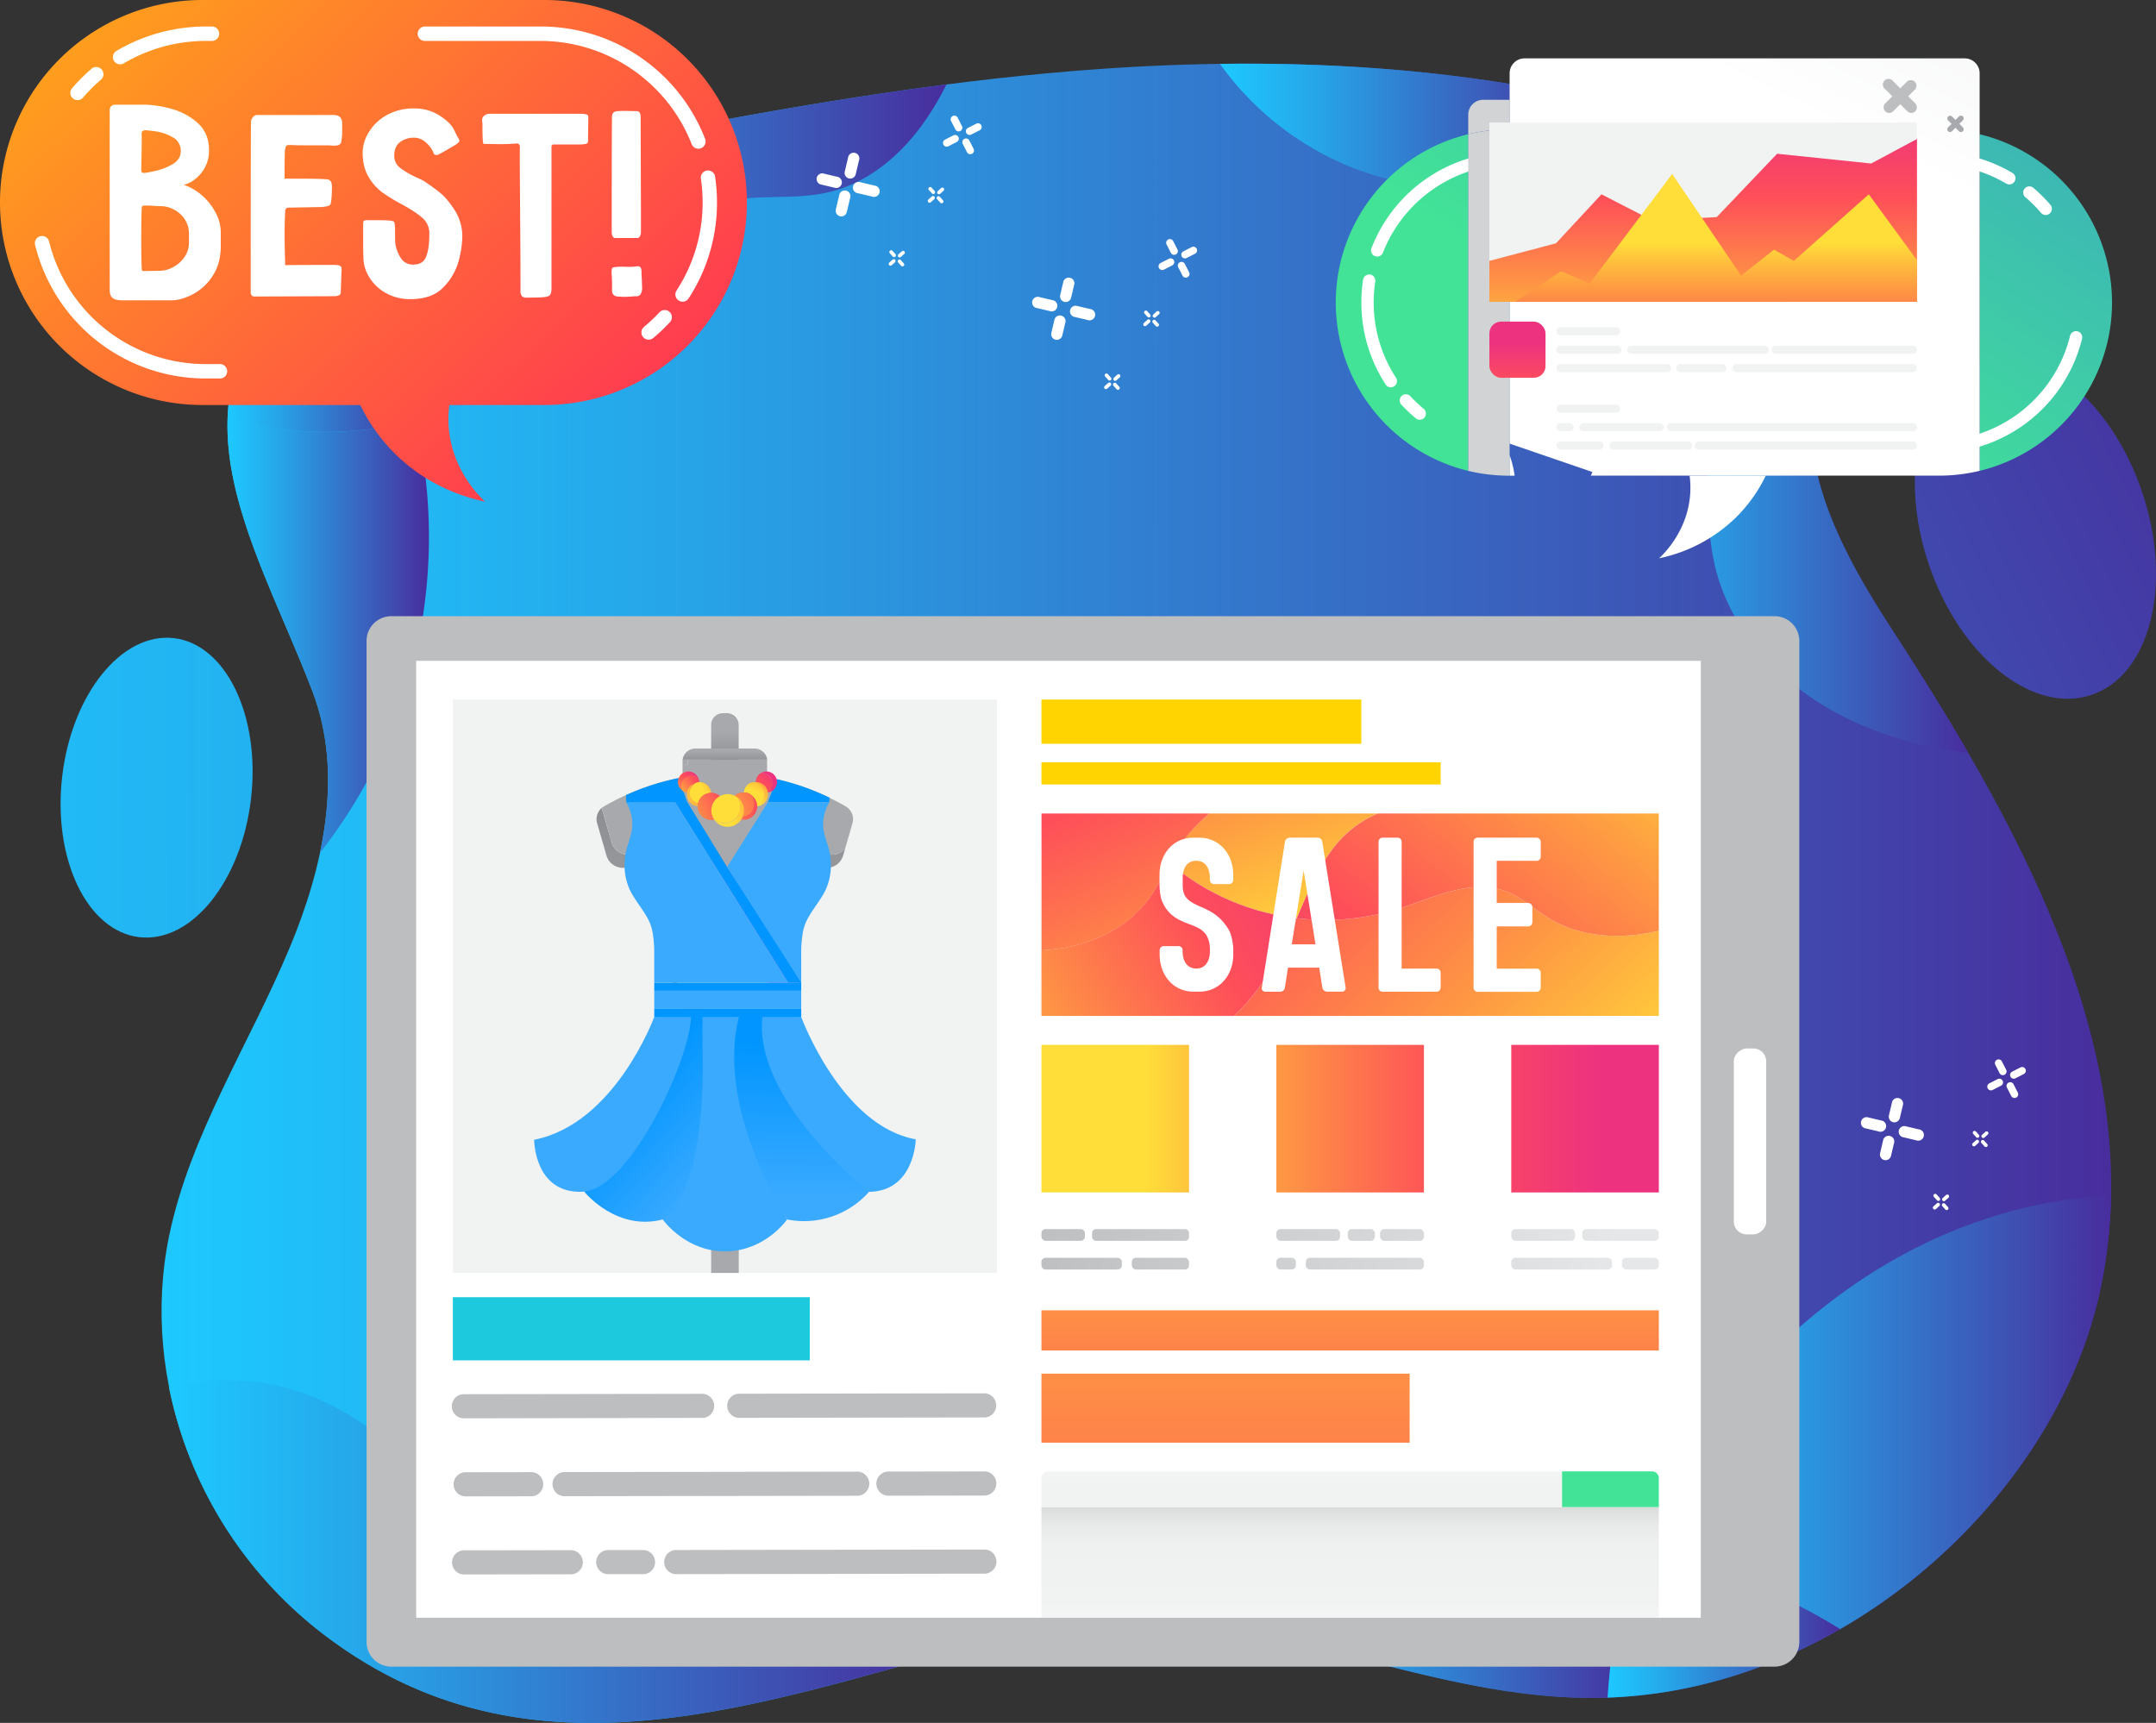 <svg xmlns="http://www.w3.org/2000/svg" xmlns:xlink="http://www.w3.org/1999/xlink" viewBox="0 0 1518.52 1213.52"><rect x="0" y="0" width="1518.52" height="1213.52" fill="#333333" stroke="none"/><defs><style>.cls-1{fill:url(#linear-gradient);}.cls-2{fill:url(#linear-gradient-2);}.cls-3{fill:url(#linear-gradient-3);}.cls-4{fill:url(#linear-gradient-4);}.cls-5{fill:url(#linear-gradient-5);}.cls-6{fill:url(#linear-gradient-6);}.cls-7{fill:url(#linear-gradient-7);}.cls-8{fill:url(#linear-gradient-8);}.cls-9{fill:url(#linear-gradient-9);}.cls-10{fill:url(#linear-gradient-10);}.cls-11{fill:url(#linear-gradient-11);}.cls-12{fill:url(#linear-gradient-12);}.cls-13{fill:url(#linear-gradient-13);}.cls-14{fill:#fff;}.cls-15{fill:#bcbec0;}.cls-16{fill:#f1f2f2;}.cls-17{fill:url(#linear-gradient-14);}.cls-18{fill:url(#linear-gradient-15);}.cls-19{fill:url(#linear-gradient-16);}.cls-20{fill:url(#linear-gradient-17);}.cls-21{fill:#a7a9ac;}.cls-22{fill:url(#linear-gradient-18);}.cls-23{fill:url(#linear-gradient-19);}.cls-24{fill:#3aaaff;}.cls-25{fill:url(#linear-gradient-20);}.cls-26{fill:#0095ff;}.cls-27{fill:url(#linear-gradient-21);}.cls-28{fill:url(#linear-gradient-22);}.cls-29{fill:url(#linear-gradient-23);}.cls-30{fill:url(#linear-gradient-24);}.cls-31{fill:url(#linear-gradient-25);}.cls-32{fill:url(#linear-gradient-26);}.cls-33{fill:url(#linear-gradient-27);}.cls-34{fill:url(#linear-gradient-28);}.cls-35{fill:url(#linear-gradient-29);}.cls-36{fill:url(#linear-gradient-30);}.cls-37{fill:url(#linear-gradient-31);}.cls-38{fill:url(#linear-gradient-32);}.cls-39{fill:url(#linear-gradient-33);}.cls-40{fill:url(#linear-gradient-34);}.cls-41{fill:url(#linear-gradient-35);}.cls-42{fill:url(#linear-gradient-36);}.cls-43{fill:url(#linear-gradient-37);}.cls-44{fill:url(#linear-gradient-38);}.cls-45{fill:url(#linear-gradient-39);}.cls-46{fill:url(#linear-gradient-40);}.cls-47{fill:url(#linear-gradient-41);}.cls-48{fill:url(#linear-gradient-42);}.cls-49{fill:#ffd400;}.cls-50{fill:url(#linear-gradient-43);}.cls-51{fill:url(#linear-gradient-44);}.cls-52{fill:url(#linear-gradient-45);}.cls-53{fill:url(#linear-gradient-46);}.cls-54{fill:url(#linear-gradient-47);}.cls-55{fill:url(#linear-gradient-48);}.cls-56{fill:url(#linear-gradient-49);}.cls-57{fill:url(#linear-gradient-50);}.cls-58{fill:url(#linear-gradient-51);}.cls-59{fill:url(#linear-gradient-52);}.cls-60{fill:url(#linear-gradient-53);}.cls-61{fill:url(#linear-gradient-54);}.cls-62{fill:url(#linear-gradient-55);}.cls-63{fill:url(#linear-gradient-56);}.cls-64{fill:url(#linear-gradient-57);}.cls-65{fill:url(#linear-gradient-58);}.cls-66{fill:url(#linear-gradient-59);}.cls-67{fill:url(#linear-gradient-60);}.cls-68{fill:url(#linear-gradient-61);}.cls-69{fill:url(#linear-gradient-62);}.cls-70{fill:url(#linear-gradient-63);}.cls-71{fill:url(#linear-gradient-64);}.cls-72{fill:url(#linear-gradient-65);}.cls-73{fill:url(#linear-gradient-66);}.cls-74{fill:url(#linear-gradient-67);}.cls-75{fill:url(#linear-gradient-68);}.cls-76{fill:url(#linear-gradient-69);}.cls-77{fill:url(#linear-gradient-70);}.cls-78{fill:url(#linear-gradient-71);}.cls-79{fill:#d1d3d4;}.cls-80{fill:url(#linear-gradient-72);}.cls-81{fill:url(#linear-gradient-73);}.cls-82{fill:url(#linear-gradient-74);}.cls-83{fill:url(#linear-gradient-75);}</style><linearGradient id="linear-gradient" x1="722.27" y1="629.18" x2="2095.49" y2="629.18" gradientTransform="matrix(-1, 0, 0, 1, 2209.19, 0)" gradientUnits="userSpaceOnUse"><stop offset="0" stop-color="#482d9d"/><stop offset="0.21" stop-color="#3e51b3"/><stop offset="0.75" stop-color="#26a7ea"/><stop offset="1" stop-color="#1dc9ff"/></linearGradient><linearGradient id="linear-gradient-2" x1="614.25" y1="257.12" x2="2214.24" y2="453.12" gradientTransform="matrix(-1, 0, 0, 1, 2223.74, 93.2)" xlink:href="#linear-gradient"/><linearGradient id="linear-gradient-3" x1="655.96" y1="-61.62" x2="2256.02" y2="134.39" gradientTransform="matrix(0, -1.35, -1.37, 0, 256.03, 3297.75)" xlink:href="#linear-gradient"/><linearGradient id="linear-gradient-4" x1="1031.79" y1="90.26" x2="1101.33" y2="90.26" gradientTransform="matrix(-1, 0, 0, 1, 2209.19, 0)" gradientUnits="userSpaceOnUse"><stop offset="0" stop-color="#582d7f"/><stop offset="0.21" stop-color="#4b5194"/><stop offset="0.75" stop-color="#2aa7c8"/><stop offset="1" stop-color="#1dc9dc"/></linearGradient><linearGradient id="linear-gradient-5" x1="1089.75" y1="88.41" x2="1349.92" y2="88.41" xlink:href="#linear-gradient"/><linearGradient id="linear-gradient-6" x1="1916.33" y1="236.36" x2="2048.91" y2="236.36" xlink:href="#linear-gradient"/><linearGradient id="linear-gradient-7" x1="1542.57" y1="177.87" x2="1971.01" y2="177.87" xlink:href="#linear-gradient"/><linearGradient id="linear-gradient-8" x1="1907.09" y1="447.3" x2="2049.02" y2="447.3" xlink:href="#linear-gradient"/><linearGradient id="linear-gradient-9" x1="822.75" y1="307.85" x2="1093.49" y2="307.85" xlink:href="#linear-gradient"/><linearGradient id="linear-gradient-10" x1="1555.74" y1="1092.85" x2="2090.15" y2="1092.85" xlink:href="#linear-gradient"/><linearGradient id="linear-gradient-11" x1="1056.64" y1="1141.62" x2="1322.26" y2="1141.62" xlink:href="#linear-gradient"/><linearGradient id="linear-gradient-12" x1="913.12" y1="1144.4" x2="1076.92" y2="1144.4" xlink:href="#linear-gradient"/><linearGradient id="linear-gradient-13" x1="722.35" y1="994.79" x2="1056.64" y2="994.79" xlink:href="#linear-gradient"/><linearGradient id="linear-gradient-14" x1="444.65" y1="1265.67" x2="444.65" y2="1005.46" gradientTransform="matrix(1, 0, 0, 1, 0, 0)" xlink:href="#linear-gradient-4"/><linearGradient id="linear-gradient-15" x1="510.59" y1="865.99" x2="510.59" y2="810.43" gradientUnits="userSpaceOnUse"><stop offset="0" stop-color="#a7a9ac"/><stop offset="1" stop-color="#808285"/></linearGradient><linearGradient id="linear-gradient-16" x1="510.59" y1="515.45" x2="510.59" y2="546.22" xlink:href="#linear-gradient-15"/><linearGradient id="linear-gradient-17" x1="584.51" y1="693.21" x2="584.51" y2="515.26" xlink:href="#linear-gradient-15"/><linearGradient id="linear-gradient-18" x1="448.92" y1="693.2" x2="448.92" y2="515.26" xlink:href="#linear-gradient-15"/><linearGradient id="linear-gradient-19" x1="510.59" y1="528.56" x2="510.59" y2="541.07" xlink:href="#linear-gradient-15"/><linearGradient id="linear-gradient-20" x1="581.15" y1="601.58" x2="519.98" y2="670.89" gradientUnits="userSpaceOnUse"><stop offset="0" stop-color="#ceecfa"/><stop offset="1" stop-color="#ee6ee4"/></linearGradient><linearGradient id="linear-gradient-21" x1="565.82" y1="733.83" x2="563.51" y2="843.22" gradientUnits="userSpaceOnUse"><stop offset="0" stop-color="#0095ff"/><stop offset="1" stop-color="#3aaaff"/></linearGradient><linearGradient id="linear-gradient-22" x1="443.39" y1="766.52" x2="506.17" y2="823.14" xlink:href="#linear-gradient-21"/><linearGradient id="linear-gradient-23" x1="515.33" y1="579.31" x2="539.03" y2="552" gradientUnits="userSpaceOnUse"><stop offset="0" stop-color="#ffde39"/><stop offset="0.09" stop-color="#ffc63c"/><stop offset="0.29" stop-color="#fe9843"/><stop offset="0.42" stop-color="#fe7d4b"/><stop offset="0.65" stop-color="#fe4f59"/><stop offset="1" stop-color="#ed327f"/></linearGradient><linearGradient id="linear-gradient-24" x1="514.6" y1="578.67" x2="538.3" y2="551.36" xlink:href="#linear-gradient-23"/><linearGradient id="linear-gradient-25" x1="521.42" y1="570.81" x2="545.12" y2="543.5" xlink:href="#linear-gradient-23"/><linearGradient id="linear-gradient-26" x1="532.24" y1="564.62" x2="555.54" y2="511.86" xlink:href="#linear-gradient-23"/><linearGradient id="linear-gradient-27" x1="529.32" y1="563.33" x2="552.62" y2="510.57" xlink:href="#linear-gradient-23"/><linearGradient id="linear-gradient-28" x1="531.9" y1="557.49" x2="555.2" y2="504.73" xlink:href="#linear-gradient-23"/><linearGradient id="linear-gradient-29" x1="481.64" y1="590.12" x2="557.7" y2="554.95" xlink:href="#linear-gradient-23"/><linearGradient id="linear-gradient-30" x1="479.96" y1="586.48" x2="556.01" y2="551.3" xlink:href="#linear-gradient-23"/><linearGradient id="linear-gradient-31" x1="494.45" y1="579.77" x2="570.51" y2="544.6" xlink:href="#linear-gradient-23"/><linearGradient id="linear-gradient-32" x1="468.63" y1="559.18" x2="490.52" y2="543.98" xlink:href="#linear-gradient-23"/><linearGradient id="linear-gradient-33" x1="471.06" y1="562.69" x2="492.96" y2="547.49" xlink:href="#linear-gradient-23"/><linearGradient id="linear-gradient-34" x1="474.99" y1="559.96" x2="496.88" y2="544.76" xlink:href="#linear-gradient-23"/><linearGradient id="linear-gradient-35" x1="479.93" y1="565.86" x2="528.58" y2="540.51" xlink:href="#linear-gradient-23"/><linearGradient id="linear-gradient-36" x1="486.86" y1="561.8" x2="535.51" y2="536.45" xlink:href="#linear-gradient-23"/><linearGradient id="linear-gradient-37" x1="495.63" y1="557.23" x2="544.28" y2="531.88" xlink:href="#linear-gradient-23"/><linearGradient id="linear-gradient-38" x1="468.22" y1="583.15" x2="525.09" y2="556.66" xlink:href="#linear-gradient-23"/><linearGradient id="linear-gradient-39" x1="468.12" y1="582.95" x2="524.99" y2="556.46" xlink:href="#linear-gradient-23"/><linearGradient id="linear-gradient-40" x1="471.6" y1="581.33" x2="528.47" y2="554.84" xlink:href="#linear-gradient-23"/><linearGradient id="linear-gradient-41" x1="-3686.26" y1="-6051.69" x2="-3654.83" y2="-6113.52" gradientTransform="matrix(0.5, 0.87, -0.87, 0.5, -2900.31, 6789.1)" xlink:href="#linear-gradient-23"/><linearGradient id="linear-gradient-42" x1="-3686.55" y1="-6045.3" x2="-3655.12" y2="-6107.13" gradientTransform="matrix(0.5, 0.87, -0.87, 0.5, -2900.31, 6789.1)" xlink:href="#linear-gradient-23"/><linearGradient id="linear-gradient-43" x1="924.72" y1="664.36" x2="795.3" y2="317.71" xlink:href="#linear-gradient-23"/><linearGradient id="linear-gradient-44" x1="1131.09" y1="805.47" x2="804.08" y2="456.51" xlink:href="#linear-gradient-23"/><linearGradient id="linear-gradient-45" x1="1173.62" y1="478.02" x2="915.94" y2="796.94" xlink:href="#linear-gradient-23"/><linearGradient id="linear-gradient-46" x1="859.29" y1="786.35" x2="722.94" y2="447.79" xlink:href="#linear-gradient-23"/><linearGradient id="linear-gradient-47" x1="650.28" y1="779.11" x2="955.34" y2="596.54" xlink:href="#linear-gradient-23"/><linearGradient id="linear-gradient-48" x1="806.69" y1="787.93" x2="1128.05" y2="787.93" xlink:href="#linear-gradient-23"/><linearGradient id="linear-gradient-49" x1="806.69" y1="787.93" x2="1128.05" y2="787.93" xlink:href="#linear-gradient-23"/><linearGradient id="linear-gradient-50" x1="806.69" y1="787.93" x2="1128.05" y2="787.93" xlink:href="#linear-gradient-23"/><linearGradient id="linear-gradient-51" x1="1140.25" y1="869.83" x2="718.85" y2="869.83" gradientUnits="userSpaceOnUse"><stop offset="0" stop-color="#e6e7e8"/><stop offset="1" stop-color="#bcbec0"/></linearGradient><linearGradient id="linear-gradient-52" x1="1140.25" y1="869.83" x2="718.85" y2="869.83" xlink:href="#linear-gradient-51"/><linearGradient id="linear-gradient-53" x1="1140.25" y1="890.05" x2="718.85" y2="890.05" xlink:href="#linear-gradient-51"/><linearGradient id="linear-gradient-54" x1="1140.25" y1="890.05" x2="718.85" y2="890.05" xlink:href="#linear-gradient-51"/><linearGradient id="linear-gradient-55" x1="1140.25" y1="869.83" x2="718.85" y2="869.83" xlink:href="#linear-gradient-51"/><linearGradient id="linear-gradient-56" x1="1140.25" y1="869.83" x2="718.85" y2="869.83" xlink:href="#linear-gradient-51"/><linearGradient id="linear-gradient-57" x1="1140.25" y1="869.83" x2="718.86" y2="869.83" xlink:href="#linear-gradient-51"/><linearGradient id="linear-gradient-58" x1="1140.25" y1="890.05" x2="718.85" y2="890.05" xlink:href="#linear-gradient-51"/><linearGradient id="linear-gradient-59" x1="1140.25" y1="890.05" x2="718.85" y2="890.05" xlink:href="#linear-gradient-51"/><linearGradient id="linear-gradient-60" x1="1140.25" y1="869.83" x2="718.85" y2="869.83" xlink:href="#linear-gradient-51"/><linearGradient id="linear-gradient-61" x1="1140.25" y1="869.83" x2="718.85" y2="869.83" xlink:href="#linear-gradient-51"/><linearGradient id="linear-gradient-62" x1="1140.25" y1="890.05" x2="718.85" y2="890.05" xlink:href="#linear-gradient-51"/><linearGradient id="linear-gradient-63" x1="1140.25" y1="890.05" x2="718.85" y2="890.05" xlink:href="#linear-gradient-51"/><linearGradient id="linear-gradient-64" x1="950.94" y1="765.79" x2="950.94" y2="1239.27" xlink:href="#linear-gradient-23"/><linearGradient id="linear-gradient-65" x1="863.17" y1="697.45" x2="863.17" y2="1511.19" xlink:href="#linear-gradient-23"/><linearGradient id="linear-gradient-66" x1="950.94" y1="1049.26" x2="950.94" y2="1180.94" gradientUnits="userSpaceOnUse"><stop offset="0" stop-color="#bbb"/><stop offset="0.05" stop-color="#cccdcd"/><stop offset="0.11" stop-color="#dddede"/><stop offset="0.19" stop-color="#e8e9e9"/><stop offset="0.3" stop-color="#eff0f0"/><stop offset="0.6" stop-color="#f1f2f2"/><stop offset="1" stop-color="#fff"/></linearGradient><linearGradient id="linear-gradient-67" x1="916.85" y1="1168.03" x2="916.85" y2="968.94" xlink:href="#linear-gradient-66"/><linearGradient id="linear-gradient-68" x1="1184.07" y1="999.14" x2="1296" y2="887.21" gradientUnits="userSpaceOnUse"><stop offset="0" stop-color="#42e397"/><stop offset="1" stop-color="#3cb6b5"/></linearGradient><linearGradient id="linear-gradient-69" x1="-87.45" y1="-228.87" x2="714.26" y2="620.94" gradientUnits="userSpaceOnUse"><stop offset="0" stop-color="#ffde00"/><stop offset="0.11" stop-color="#ffc00e"/><stop offset="0.29" stop-color="#ff9223"/><stop offset="0.46" stop-color="#ff663a"/><stop offset="0.65" stop-color="#ff3852"/><stop offset="1" stop-color="#ff0080"/></linearGradient><linearGradient id="linear-gradient-70" x1="-13396" y1="176.25" x2="-13242.34" y2="-62.06" gradientTransform="translate(14433.86)" xlink:href="#linear-gradient-68"/><linearGradient id="linear-gradient-71" x1="-13113.36" y1="358.49" x2="-12959.7" y2="120.19" gradientTransform="translate(14433.86)" xlink:href="#linear-gradient-68"/><linearGradient id="linear-gradient-72" x1="1873.46" y1="86.39" x2="1780.34" y2="-104.13" gradientTransform="matrix(-1, 0, 0, 1, 3153.06, 0)" gradientUnits="userSpaceOnUse"><stop offset="0" stop-color="#fff"/><stop offset="1" stop-color="#f1f2f2"/></linearGradient><linearGradient id="linear-gradient-73" x1="1199.6" y1="253.95" x2="1199.6" y2="77.37" xlink:href="#linear-gradient-23"/><linearGradient id="linear-gradient-74" x1="1208.53" y1="171.03" x2="1208.53" y2="284.9" xlink:href="#linear-gradient-23"/><linearGradient id="linear-gradient-75" x1="1068.78" y1="327.55" x2="1068.78" y2="241.86" xlink:href="#linear-gradient-23"/></defs><title>Fichier 4</title><g id="Calque_2" data-name="Calque 2"><g id="Layer_11" data-name="Layer 11"><path class="cls-1" d="M1338.45,452.47c87.72,136.26,176.75,297.82,140,459.87-33,145.54-184.65,282.51-355.15,283.58-135.47.85-261-80.68-398-47-168.56,41.41-342.42,121-497.79,1.9-87.62-67.14-129.37-178.4-108.39-280.3,14.65-71.15,56.49-135,84.79-202.73,23.56-56.36,38.59-122.4,16.12-181-41.52-108.35-112.3-210.7,3.19-306.61C292,123,380.69,109,469,92.07c102.14-19.6,205.14-36.62,309.39-43.74,144.37-9.85,292.44-.17,427.82,46.08,26.61,9.09,53.17,19.86,74.06,37.27,48,40,29.49,74,7,119.12-31.86,63.76,9.65,137.5,45,192.1Q1335.38,447.68,1338.45,452.47Z"/><ellipse class="cls-2" cx="1433.58" cy="371.88" rx="79.33" ry="124" transform="translate(-43.84 475.16) rotate(-18.54)"/><ellipse class="cls-3" cx="110.3" cy="554.81" rx="106.01" ry="66.95" transform="translate(-453.49 600.88) rotate(-83.43)"/><path class="cls-4" d="M1118.47,94.43a64.09,64.09,0,0,0-10.6-27q35.18,7.49,69.54,17.75a432.41,432.41,0,0,1-58,27.87A109.71,109.71,0,0,0,1118.47,94.43Z"/><path class="cls-5" d="M1119.39,113.07c-54,20.82-111.54,27.58-169,4.14A210.24,210.24,0,0,1,859.27,45c83.7-1.15,167.61,5.27,248.6,22.48a64.09,64.09,0,0,1,10.6,27A109.71,109.71,0,0,1,1119.39,113.07Z"/><path class="cls-6" d="M292.86,296.26c-37.22,9.39-76.45,10.68-114,2.63a159.74,159.74,0,0,1-18.55-5.11c1.53-38.83,18.37-76.72,62.86-113.67q7.36-6.12,15-11.58c14.38,24.14,27.78,48.84,38.21,74.9A356.35,356.35,0,0,1,292.86,296.26Z"/><path class="cls-7" d="M584,135.31c-26.94,6.42-56.09.11-82.3,9-34.46,11.75-54.82,46-78.78,73.46-33.87,38.75-80.14,65.87-130,78.45a356.35,356.35,0,0,0-16.47-52.83c-10.43-26.06-23.83-50.76-38.21-74.9C304.62,121,387,107.81,469,92.07,534.48,79.51,600.32,68,666.62,59.49a203.6,203.6,0,0,1-18.44,30.26C632.16,111.22,610,129.1,584,135.31Z"/><path class="cls-8" d="M292.86,296.26c14.33,62.56,12.05,129-7.19,190.2a363.14,363.14,0,0,1-60.38,114.35c8.11-38.15,8.67-77.55-5.33-114.09-25.53-66.61-62.11-131-59.67-192.94a159.74,159.74,0,0,0,18.55,5.11C216.41,306.94,255.64,305.65,292.86,296.26Z"/><path class="cls-9" d="M1208.75,402.07c-11.74-44.79.44-93.06-10.18-138.12-2.46-10.46-6.5-21.16-14.81-28-11.79-9.68-29-9.19-42.33-16.63-19.47-10.87-26.12-35.91-25.71-58.2.3-16,3.23-32.09,3.67-48.06a432.41,432.41,0,0,0,58-27.87q14.47,4.35,28.79,9.21c26.61,9.09,53.17,19.86,74.06,37.27,48,40,29.49,74,7,119.12-31.86,63.76,9.65,137.5,45,192.1q3.11,4.78,6.18,9.57c16.22,25.2,32.49,51.27,48,78-23.83-3.17-47.21-8.55-69.59-17.38C1267,493.45,1222.35,453.94,1208.75,402.07Z"/><path class="cls-10" d="M213.83,981.41c82.93,30,129.11,118.83,203.77,165.77,7.42,4.66,15.17,8.93,23.5,11.68,48,15.87,98.1-21.42,148.64-19.15,23.78,1.07,46.85,11.64,63.71,28.38-145.59,40.75-292.61,84.93-426-17.29A291.53,291.53,0,0,1,119,977.1C150.3,969.54,183.54,970.45,213.83,981.41Z"/><path class="cls-11" d="M1152.55,1093.07c-.42,1.11-.85,2.22-1.25,3.35-11.51,31.88-16.78,65.39-19,99.31-3,.1-6,.17-9,.19-80.79.51-158-28.28-236.32-44.47,49.52-39,114.1-60.06,177.74-63.56A392,392,0,0,1,1152.55,1093.07Z"/><path class="cls-12" d="M1152.55,1093.07a401.28,401.28,0,0,1,143.53,54.4c-49.46,28.44-105.41,46.25-163.8,48.26,2.24-33.92,7.51-67.43,19-99.31C1151.7,1095.29,1152.13,1094.18,1152.55,1093.07Z"/><path class="cls-13" d="M1201.87,1006c38.77-51.75,87.91-96.3,145.38-125.93,43.18-22.26,91.17-35.83,139.59-38a345.18,345.18,0,0,1-8.44,70.23c-21.09,92.92-90.51,182.33-182.32,235.13a401.28,401.28,0,0,0-143.53-54.4C1164.32,1061.76,1181.81,1032.8,1201.87,1006Z"/></g><g id="DIGITAL"><path class="cls-14" d="M597.93,125.69a4,4,0,0,1-2.95-4.77l2.3-9.74A4,4,0,1,1,605,113l-2.3,9.75A4,4,0,0,1,597.93,125.69Z"/><path class="cls-14" d="M591.65,152.33a4,4,0,0,1-2.95-4.77l2.3-9.74a4,4,0,1,1,7.71,1.81l-2.29,9.75A4,4,0,0,1,591.65,152.33Z"/><path class="cls-14" d="M614.13,138.42l-9.74-2.3a4,4,0,1,1,1.81-7.71l9.75,2.3a4,4,0,1,1-1.82,7.71Z"/><path class="cls-14" d="M587.49,132.14l-9.74-2.29a4,4,0,0,1,1.81-7.72l9.75,2.3a4,4,0,1,1-1.82,7.71Z"/><path class="cls-14" d="M676.38,92.27a2.6,2.6,0,0,1-3.51-1.13l-3-5.88a2.61,2.61,0,0,1,4.65-2.38l3,5.88A2.61,2.61,0,0,1,676.38,92.27Z"/><path class="cls-14" d="M684.59,108.33a2.6,2.6,0,0,1-3.51-1.14l-3-5.87a2.61,2.61,0,0,1,4.65-2.38l3,5.88A2.61,2.61,0,0,1,684.59,108.33Z"/><path class="cls-14" d="M690,91.75l-5.88,3a2.61,2.61,0,1,1-2.37-4.65l5.87-3A2.61,2.61,0,1,1,690,91.75Z"/><path class="cls-14" d="M673.89,100,668,103a2.61,2.61,0,1,1-2.38-4.65l5.87-3a2.61,2.61,0,1,1,2.38,4.65Z"/><path class="cls-14" d="M658.21,136.34a1.27,1.27,0,0,1-1.79-.09l-2.15-2.38a1.27,1.27,0,1,1,1.88-1.7l2.15,2.38A1.27,1.27,0,0,1,658.21,136.34Z"/><path class="cls-14" d="M664.08,142.85a1.27,1.27,0,0,1-1.79-.09l-2.15-2.38a1.27,1.27,0,1,1,1.88-1.7l2.15,2.38A1.27,1.27,0,0,1,664.08,142.85Z"/><path class="cls-14" d="M664.51,134.39l-2.38,2.15a1.27,1.27,0,0,1-1.7-1.88l2.38-2.15a1.27,1.27,0,1,1,1.7,1.88Z"/><path class="cls-14" d="M658,140.27l-2.38,2.14a1.27,1.27,0,1,1-1.7-1.88l2.38-2.15a1.27,1.27,0,0,1,1.7,1.89Z"/><path class="cls-14" d="M630.6,180.79a1.29,1.29,0,0,1-1.8-.1l-2.14-2.38a1.27,1.27,0,0,1,1.88-1.7l2.15,2.38A1.28,1.28,0,0,1,630.6,180.79Z"/><path class="cls-14" d="M636.47,187.29a1.27,1.27,0,0,1-1.79-.09l-2.15-2.38a1.27,1.27,0,0,1,1.88-1.7l2.15,2.38A1.27,1.27,0,0,1,636.47,187.29Z"/><path class="cls-14" d="M636.9,178.84,634.52,181a1.27,1.27,0,0,1-1.7-1.89L635.2,177a1.27,1.27,0,0,1,1.7,1.89Z"/><path class="cls-14" d="M630.4,184.71,628,186.86a1.27,1.27,0,0,1-1.7-1.88l2.39-2.15a1.27,1.27,0,0,1,1.7,1.88Z"/><path class="cls-14" d="M1333.4,790.44a4,4,0,0,1-3-4.77l2.3-9.74a4,4,0,0,1,7.71,1.81l-2.3,9.75A4,4,0,0,1,1333.4,790.44Z"/><path class="cls-14" d="M1327.12,817.08a4,4,0,0,1-2.94-4.77l2.29-9.75a4,4,0,0,1,7.71,1.82l-2.29,9.75A4,4,0,0,1,1327.12,817.08Z"/><path class="cls-14" d="M1349.6,803.17l-9.74-2.3a4,4,0,0,1,1.81-7.71l9.75,2.3a4,4,0,1,1-1.82,7.71Z"/><path class="cls-14" d="M1323,796.89l-9.74-2.29a4,4,0,0,1,1.81-7.72l9.75,2.3a4,4,0,1,1-1.82,7.71Z"/><path class="cls-14" d="M1411.85,757a2.6,2.6,0,0,1-3.51-1.14l-3-5.87a2.61,2.61,0,0,1,4.65-2.38l3,5.88A2.62,2.62,0,0,1,1411.85,757Z"/><path class="cls-14" d="M1420.06,773.08a2.6,2.6,0,0,1-3.51-1.14l-3-5.87a2.61,2.61,0,0,1,4.65-2.38l3,5.88A2.61,2.61,0,0,1,1420.06,773.08Z"/><path class="cls-14" d="M1425.42,756.5l-5.87,3a2.61,2.61,0,1,1-2.38-4.65l5.87-3a2.61,2.61,0,1,1,2.38,4.65Z"/><path class="cls-14" d="M1409.36,764.72l-5.87,3a2.61,2.61,0,1,1-2.38-4.65l5.87-3a2.61,2.61,0,1,1,2.38,4.65Z"/><path class="cls-14" d="M1393.68,801.09a1.27,1.27,0,0,1-1.79-.09l-2.15-2.38a1.27,1.27,0,0,1,1.88-1.7l2.15,2.38A1.27,1.27,0,0,1,1393.68,801.09Z"/><path class="cls-14" d="M1399.55,807.6a1.27,1.27,0,0,1-1.79-.09l-2.15-2.38a1.27,1.27,0,1,1,1.88-1.7l2.15,2.38A1.27,1.27,0,0,1,1399.55,807.6Z"/><path class="cls-14" d="M1400,799.14l-2.38,2.15a1.27,1.27,0,0,1-1.7-1.88l2.38-2.15a1.27,1.27,0,1,1,1.7,1.88Z"/><path class="cls-14" d="M1393.48,805l-2.38,2.14a1.27,1.27,0,0,1-1.7-1.88l2.38-2.15a1.27,1.27,0,0,1,1.7,1.89Z"/><path class="cls-14" d="M1366.07,845.54a1.28,1.28,0,0,1-1.79-.1l-2.15-2.38a1.27,1.27,0,1,1,1.88-1.7l2.15,2.38A1.28,1.28,0,0,1,1366.07,845.54Z"/><path class="cls-14" d="M1371.94,852a1.27,1.27,0,0,1-1.79-.09l-2.15-2.38a1.27,1.27,0,0,1,1.88-1.7l2.15,2.38A1.27,1.27,0,0,1,1371.94,852Z"/><path class="cls-14" d="M1372.37,843.59l-2.38,2.15a1.27,1.27,0,0,1-1.7-1.89l2.38-2.15a1.27,1.27,0,0,1,1.7,1.89Z"/><path class="cls-14" d="M1365.87,849.46l-2.38,2.15a1.27,1.27,0,1,1-1.7-1.89l2.38-2.14a1.27,1.27,0,1,1,1.7,1.88Z"/><path class="cls-14" d="M749.71,212.63a4,4,0,0,1-3-4.77l2.3-9.75a4,4,0,0,1,7.71,1.82l-2.3,9.75A4,4,0,0,1,749.71,212.63Z"/><path class="cls-14" d="M743.43,239.26a4,4,0,0,1-2.95-4.76l2.3-9.75a4,4,0,0,1,7.71,1.82l-2.29,9.75A4,4,0,0,1,743.43,239.26Z"/><path class="cls-14" d="M765.91,225.36l-9.74-2.3a4,4,0,0,1,1.81-7.71l9.75,2.3a4,4,0,1,1-1.82,7.71Z"/><path class="cls-14" d="M739.27,219.08l-9.74-2.29a4,4,0,0,1,1.81-7.72l9.75,2.3a4,4,0,1,1-1.82,7.71Z"/><path class="cls-14" d="M828.16,179.21a2.6,2.6,0,0,1-3.51-1.14l-3-5.87a2.61,2.61,0,0,1,4.65-2.38l3,5.88A2.61,2.61,0,0,1,828.16,179.21Z"/><path class="cls-14" d="M836.37,195.27a2.61,2.61,0,0,1-3.51-1.14l-3-5.87a2.61,2.61,0,1,1,4.65-2.38l3,5.87A2.62,2.62,0,0,1,836.37,195.27Z"/><path class="cls-14" d="M841.73,178.69l-5.88,3a2.61,2.61,0,1,1-2.37-4.65l5.87-3a2.61,2.61,0,1,1,2.38,4.65Z"/><path class="cls-14" d="M825.67,186.91l-5.87,3a2.61,2.61,0,1,1-2.38-4.65l5.87-3a2.61,2.61,0,1,1,2.38,4.65Z"/><path class="cls-14" d="M810,223.28a1.27,1.27,0,0,1-1.79-.09l-2.15-2.38a1.27,1.27,0,0,1,1.88-1.7l2.15,2.38A1.27,1.27,0,0,1,810,223.28Z"/><path class="cls-14" d="M815.86,229.79a1.27,1.27,0,0,1-1.79-.1l-2.15-2.38a1.27,1.27,0,0,1,1.88-1.7L816,228A1.28,1.28,0,0,1,815.86,229.79Z"/><path class="cls-14" d="M816.29,221.33l-2.38,2.15a1.27,1.27,0,0,1-1.7-1.88l2.38-2.15a1.27,1.27,0,1,1,1.7,1.88Z"/><path class="cls-14" d="M809.79,227.2l-2.38,2.15a1.27,1.27,0,1,1-1.7-1.88l2.38-2.15a1.27,1.27,0,1,1,1.7,1.88Z"/><path class="cls-14" d="M782.38,267.72a1.28,1.28,0,0,1-1.8-.09l-2.14-2.38a1.27,1.27,0,1,1,1.88-1.7l2.15,2.38A1.27,1.27,0,0,1,782.38,267.72Z"/><path class="cls-14" d="M788.25,274.23a1.27,1.27,0,0,1-1.79-.09l-2.15-2.38a1.27,1.27,0,1,1,1.88-1.7l2.15,2.38A1.27,1.27,0,0,1,788.25,274.23Z"/><path class="cls-14" d="M788.68,265.78l-2.38,2.15a1.27,1.27,0,0,1-1.7-1.89l2.38-2.15a1.27,1.27,0,0,1,1.7,1.89Z"/><path class="cls-14" d="M782.17,271.65l-2.38,2.15a1.27,1.27,0,0,1-1.7-1.89l2.38-2.14a1.27,1.27,0,1,1,1.7,1.88Z"/><path class="cls-15" d="M1267.3,451.52v704.92a17.46,17.46,0,0,1-17.46,17.46H275.62a17.46,17.46,0,0,1-17.46-17.46V451.5A17.46,17.46,0,0,1,275.63,434l974.21,0A17.45,17.45,0,0,1,1267.3,451.52Z"/><rect class="cls-14" x="293.13" y="465.44" width="904.78" height="674.02"/><rect class="cls-14" x="1167.12" y="792.57" width="130.95" height="22.81" rx="9" transform="translate(428.6 2036.57) rotate(-90)"/><path class="cls-15" d="M693.72,998.39l-172.44.27a8.52,8.52,0,1,1,0-17l172.44-.27a8.52,8.52,0,0,1,0,17Z"/><path class="cls-15" d="M495.09,998.7,327.32,999a8.52,8.52,0,1,1,0-17l167.77-.26a8.52,8.52,0,0,1,0,17Z"/><path class="cls-15" d="M693.8,1053.4l-67.65.1a8.51,8.51,0,1,1,0-17l67.66-.11a8.52,8.52,0,0,1,0,17Z"/><path class="cls-15" d="M604.32,1053.54l-206.07.32a8.52,8.52,0,1,1,0-17l206.07-.32a8.52,8.52,0,0,1,0,17Z"/><path class="cls-15" d="M374.68,1053.9l-47.28.07a8.52,8.52,0,0,1,0-17l47.27-.07a8.52,8.52,0,0,1,0,17Z"/><path class="cls-15" d="M693.89,1108.41l-217,.34a8.52,8.52,0,1,1,0-17l217-.34a8.52,8.52,0,0,1,0,17Z"/><path class="cls-15" d="M452.47,1108.78l-24.45,0a8.51,8.51,0,0,1,0-17l24.45,0a8.51,8.51,0,1,1,0,17Z"/><path class="cls-15" d="M401.58,1108.86l-74.09.12a8.52,8.52,0,1,1,0-17l74.1-.11a8.51,8.51,0,1,1,0,17Z"/><rect class="cls-16" x="318.97" y="492.72" width="383.25" height="403.87"/><rect class="cls-17" x="318.97" y="913.69" width="251.37" height="44.49"/><rect class="cls-18" x="500.88" y="815.07" width="19.43" height="81.53"/><path class="cls-19" d="M509.14,502.33H512a8.26,8.26,0,0,1,8.26,8.26v28.76a0,0,0,0,1,0,0H500.88a0,0,0,0,1,0,0V510.59A8.26,8.26,0,0,1,509.14,502.33Z"/><path class="cls-20" d="M582.89,601.59l-6.45-1.69-2.75,9.51,5.56,1.45a12,12,0,0,0,14.6-8.3l1.47-5.09A12,12,0,0,1,582.89,601.59Z"/><path class="cls-21" d="M484.37,535h-3.56c0,.38-.05.77-.08,1.15V539c1.2-.24,2.41-.48,3.64-.7Z"/><path class="cls-22" d="M477.61,686.08c-.43-11.65-12.55-22.16-9.13-28.74l-9-30.93-7.66-26.51-6.45,1.69a12,12,0,0,1-14.59-8.3l-6.57-22.7a10.8,10.8,0,0,1-.32-1.56,10.38,10.38,0,0,0-3.32,10.83l6.57,22.7a12,12,0,0,0,14.59,8.3l6.45-1.68,7.67,26.5,8.94,30.93c-3.41,6.58,8.7,17.09,9.14,28.74a26.4,26.4,0,0,1-.11,3.52A18.93,18.93,0,0,0,477.61,686.08Z"/><path class="cls-21" d="M565.14,635.68l-7.47,25.81h3.15c-.3-1.35-.63-2.73-1-4.15l8.94-30.93,4.92-17-.89-.23Z"/><path class="cls-21" d="M565.14,635.68l7.66-26.5.89.23,2.75-9.51,6.45,1.69a12,12,0,0,0,12.43-4.12l5.09-17.61A10.37,10.37,0,0,0,595.68,568c-3.29-1.92-7.2-4-11.7-6.23a171,171,0,0,0-43.68-14.28V536.19a8.77,8.77,0,0,0-.08-1.15H484.37v3.21c-1.23.22-2.44.46-3.64.7v8.57a170.93,170.93,0,0,0-43.67,14.28c-4.5,2.18-8.42,4.31-11.7,6.23a10.33,10.33,0,0,0-1.42,1,10.8,10.8,0,0,0,.32,1.56l6.57,22.7a12,12,0,0,0,14.59,8.3l6.45-1.69,7.66,26.51,9,30.93a6.21,6.21,0,0,0-.45,4.15h89.64Z"/><path class="cls-23" d="M531.51,527.24H489.68a9,9,0,0,0-8.87,7.8h59.56A8.93,8.93,0,0,0,531.51,527.24Z"/><path class="cls-24" d="M580.12,576a32.58,32.58,0,0,1,4-11H540.87l-28.76,45.71,50.06,81.6h2.14V671.34a86.79,86.79,0,0,1,1-13.76,35.52,35.52,0,0,1,1.57-6.08c2.8-8.08,10.32-16,14.32-24.08a40.9,40.9,0,0,0,4-18.14C585.39,594.7,578,588.76,580.12,576Z"/><polygon class="cls-25" points="471.25 675.58 541.99 692.25 562.17 692.25 512.11 610.65 471.25 675.58"/><polygon class="cls-26" points="564.31 692.25 512.11 610.65 484.07 564.94 475.42 564.94 555.17 692.25 564.31 692.25"/><path class="cls-24" d="M475.42,564.94H441a32.58,32.58,0,0,1,4,11c2.12,12.79-5.27,18.73-5.09,33.31a40.8,40.8,0,0,0,4,18.14c4,8.06,11.51,16,14.32,24.08a35.36,35.36,0,0,1,1.56,6.08,85.63,85.63,0,0,1,1,13.76v20.91h94.36Z"/><path class="cls-24" d="M466.75,858.93c1.33,1.83,17.62,23.4,45.63,22.45,25.79-.87,40.27-20.1,42-22.45,0,0-36.61-64.91-30-114V713.44H494.81Z"/><path class="cls-27" d="M612.11,839.45a61.24,61.24,0,0,1-57.75,19.48S502.78,779.7,521,714.3h21.47Z"/><path class="cls-24" d="M564.31,716.25s28,76.79,80.67,86.23c0,0-.65,36.52-32.87,37,0,0-84-65.69-74.83-126Z"/><path class="cls-28" d="M411.59,839.45s22.46,28,55.16,19.48c0,0,31-12.69,28.06-123.73V710.64h-12Z"/><path class="cls-24" d="M460.81,716.25s-27.5,75.33-84.6,86.55c0,0,0,38.07,34.16,36.61S488,741.82,486.68,714.3Z"/><rect class="cls-26" x="460.81" y="692.25" width="103.5" height="5.61"/><rect class="cls-26" x="460.81" y="710.64" width="103.5" height="5.61"/><rect class="cls-24" x="460.81" y="697.86" width="103.5" height="12.77"/><path class="cls-26" d="M584.15,564.94V561.8a170.87,170.87,0,0,0-37.17-13l-6.11,16.11Z"/><path class="cls-26" d="M484.07,564.94l-6.24-16.87A171.1,171.1,0,0,0,441,560v5Z"/><path class="cls-29" d="M547.26,550.84a7.41,7.41,0,0,0-11.42-6.25,7.92,7.92,0,0,1,.85-.05,7.42,7.42,0,0,1,4,13.67A7.42,7.42,0,0,0,547.26,550.84Z"/><path class="cls-30" d="M544.11,552a7.42,7.42,0,0,0-7.42-7.42,7.92,7.92,0,0,0-.85.05,7.42,7.42,0,0,0,4,13.67,7.92,7.92,0,0,0,.85,0A7.42,7.42,0,0,0,544.11,552Z"/><path class="cls-31" d="M544.11,552a7.42,7.42,0,0,0-7.42-7.42,7.92,7.92,0,0,0-.85.05,7.42,7.42,0,0,0,4,13.67,7.92,7.92,0,0,0,.85,0A7.42,7.42,0,0,0,544.11,552Z"/><path class="cls-32" d="M532.42,550.84a8.58,8.58,0,0,0-1.35.1,8.55,8.55,0,0,1,0,16.89,8.55,8.55,0,1,0,1.35-17Z"/><ellipse class="cls-33" cx="531.07" cy="559.38" rx="7.2" ry="8.44"/><ellipse class="cls-34" cx="531.07" cy="559.38" rx="7.2" ry="8.44"/><path class="cls-35" d="M529.41,560.29a9.34,9.34,0,0,1,1.56,5.2,9.44,9.44,0,0,1-15,7.64,9.45,9.45,0,1,0,13.43-12.84Z"/><path class="cls-36" d="M531,565.49a6.06,6.06,0,0,0-7.1-7,8.3,8.3,0,1,0,7.1,7Z"/><path class="cls-37" d="M531,565.49a6.06,6.06,0,0,0-7.1-7,8.3,8.3,0,1,0,7.1,7Z"/><path class="cls-38" d="M487.31,546.22a7.41,7.41,0,0,1,4.27,1.36,7.42,7.42,0,1,0-10.93,9.32,7.31,7.31,0,0,1-.76-3.26A7.42,7.42,0,0,1,487.31,546.22Z"/><path class="cls-39" d="M492.34,550.84a7.27,7.27,0,0,0-.76-3.26,7.41,7.41,0,0,0-11.69,6.06,7.31,7.31,0,0,0,.76,3.26,7.41,7.41,0,0,0,11.69-6.06Z"/><path class="cls-40" d="M492.34,550.84a7.27,7.27,0,0,0-.76-3.26,7.41,7.41,0,0,0-11.69,6.06,7.31,7.31,0,0,0,.76,3.26,7.41,7.41,0,0,0,11.69-6.06Z"/><path class="cls-41" d="M486.18,557.26a8.52,8.52,0,0,1,1.78-5.21,8.55,8.55,0,1,0,11.16,12.55,8.55,8.55,0,0,1-12.94-7.34Z"/><path class="cls-42" d="M492.34,550.84a7.58,7.58,0,0,0,2.39,15,8.63,8.63,0,0,0,4.39-1.21,8.55,8.55,0,0,0-6.78-13.76Z"/><path class="cls-43" d="M492.34,550.84a7.58,7.58,0,0,0,2.39,15,8.63,8.63,0,0,0,4.39-1.21,8.55,8.55,0,0,0-6.78-13.76Z"/><path class="cls-44" d="M494.73,565.9a9.43,9.43,0,0,1,2.95-6.85,9.44,9.44,0,1,0,9.7,15.74,9.45,9.45,0,0,1-12.65-8.89Z"/><path class="cls-45" d="M510.34,567.93a9.45,9.45,0,0,0-9.45-9.44,9.54,9.54,0,0,0-3.21.56,9.44,9.44,0,1,0,12.66,8.88Z"/><path class="cls-46" d="M510.34,567.93a9.45,9.45,0,0,0-9.45-9.44,9.54,9.54,0,0,0-3.21.56,9.44,9.44,0,1,0,12.66,8.88Z"/><path class="cls-47" d="M515.77,578.25a11.46,11.46,0,0,0,4.2-15.66c-.2-.34-.41-.66-.63-1a11.47,11.47,0,0,0-16.73,15c.19.33.4.66.62,1A11.49,11.49,0,0,0,515.77,578.25Z"/><path class="cls-48" d="M518.27,580.78a11.46,11.46,0,0,0,1.07-19.16c.22.31.43.63.63,1a11.47,11.47,0,0,1-16.74,15A11.47,11.47,0,0,0,518.27,580.78Z"/><rect class="cls-49" x="733.51" y="492.72" width="225.3" height="31.18"/><rect class="cls-49" x="733.51" y="536.97" width="281.18" height="15.59"/><path class="cls-50" d="M830.59,596.34c-2.42,3.72-4.6,7.58-6.7,11.5a166.92,166.92,0,0,0,89.46,38.88c10-23.17,19.55-47.56,39.14-63.18A79.71,79.71,0,0,1,970.31,573H852A99.69,99.69,0,0,0,830.59,596.34Z"/><path class="cls-51" d="M1168.36,655.54l-2,.5c-25.32,5.72-53.2,4.17-75.41-9.26-10.17-6.14-19-14.65-30.13-18.89-24.62-9.4-51.18,4.45-76.32,12.35a171,171,0,0,1-71.13,6.48c-.85,2-1.72,4-2.59,5.93C900.82,675,888.55,696.7,871,713.72c-.64.62-1.29,1.23-1.94,1.84h299.3Z"/><path class="cls-52" d="M913.35,646.72a171,171,0,0,0,71.13-6.48c25.14-7.9,51.7-21.75,76.32-12.35,11.1,4.24,20,12.75,30.13,18.89,22.21,13.43,50.09,15,75.41,9.26l2-.5V573h-198a79.71,79.71,0,0,0-17.82,10.59C932.9,599.16,923.38,623.55,913.35,646.72Z"/><path class="cls-53" d="M792.56,573h-59v96.4a135,135,0,0,0,14.85-1.59c23.18-3.86,45.8-15,60.07-33.65,6.18-8.08,10.63-17.29,15.46-26.27,2.1-3.92,4.28-7.78,6.7-11.5A99.69,99.69,0,0,1,852,573Z"/><path class="cls-54" d="M910.76,652.65c.87-2,1.74-3.94,2.59-5.93a166.92,166.92,0,0,1-89.46-38.88c-4.83,9-9.28,18.19-15.46,26.27-14.27,18.68-36.89,29.79-60.07,33.65a135,135,0,0,1-14.85,1.59v46.21H869.06c.65-.61,1.3-1.22,1.94-1.84C888.55,696.7,900.82,675,910.76,652.65Z"/><path class="cls-14" d="M868.6,616.21v3.57a3,3,0,0,1-2.94,2.94H855.13a3,3,0,0,1-3-2.94v-1.4c0-6.66-2.94-12.08-9.6-12.08S833,611.72,833,618.38v4.8c0,1.55,0,5.89,2.33,8.83,6.5,8.22,20,6,30.05,22.78,2.32,3.87,3.25,11.31,3.25,13.32v4.19c0,14.4-9.45,26.18-24,26.18h-4c-14.4,0-23.86-11.78-23.86-26.18v-2.95a2.85,2.85,0,0,1,2.95-2.94H830a2.85,2.85,0,0,1,2.94,2.94v.78c0,6.66,3.1,12.08,9.61,12.08s9.6-5.42,9.6-12.08v-2c0-1.86-.46-7.12-3.25-10.53-7-8.83-23.24-5.42-30.52-23.09-1.4-3.56-1.71-9.29-1.71-11.31v-7c0-14.4,9.46-26.18,23.86-26.18h4C859.15,590,868.6,601.81,868.6,616.21Z"/><path class="cls-14" d="M945.29,698.48H934.75a3.49,3.49,0,0,1-3.41-3l-2.17-13.94h-22L905,695.53a3.34,3.34,0,0,1-3.26,3H891.22a2.43,2.43,0,0,1-2.48-3L905,593a3.6,3.6,0,0,1,3.4-3h19.52a3.36,3.36,0,0,1,3.41,3l16.42,102.55A2.5,2.5,0,0,1,945.29,698.48Zm-18.75-33.31-8.36-51.9-8.37,51.9Z"/><path class="cls-14" d="M1014.68,685v10.53a2.94,2.94,0,0,1-2.94,3h-38a2.82,2.82,0,0,1-2.79-3V593a2.82,2.82,0,0,1,2.79-3h10.53a2.85,2.85,0,0,1,2.94,3v89.23h24.48A2.91,2.91,0,0,1,1014.68,685Z"/><path class="cls-14" d="M1054.18,606.3V636h22.16a3,3,0,0,1,2.94,3v10.53a3,3,0,0,1-2.94,3h-22.16v29.74h28a2.92,2.92,0,0,1,3,2.79v10.53a3,3,0,0,1-3,3h-41.36a2.85,2.85,0,0,1-2.94-3V593a2.85,2.85,0,0,1,2.94-3h41.36a3,3,0,0,1,3,3v10.53a2.92,2.92,0,0,1-3,2.79Z"/><rect class="cls-55" x="733.51" y="735.95" width="103.95" height="103.95"/><rect class="cls-56" x="898.96" y="735.95" width="103.95" height="103.95"/><rect class="cls-57" x="1064.42" y="735.95" width="103.95" height="103.95"/><rect class="cls-58" x="733.51" y="865.7" width="30.64" height="8.26" rx="2.89"/><rect class="cls-59" x="769.15" y="865.7" width="68.31" height="8.26" rx="2.72"/><rect class="cls-60" x="733.51" y="885.92" width="56.66" height="8.26" rx="2.89"/><rect class="cls-61" x="797.16" y="885.92" width="40.29" height="8.26" rx="2.89"/><rect class="cls-62" x="898.96" y="865.7" width="44.94" height="8.26" rx="2.89"/><rect class="cls-63" x="972.03" y="865.7" width="30.87" height="8.26" rx="2.89"/><rect class="cls-64" x="949.27" y="865.7" width="19.07" height="8.26" rx="2.89"/><rect class="cls-65" x="898.96" y="885.92" width="13.74" height="8.26" rx="2.89"/><rect class="cls-66" x="919.7" y="885.92" width="83.2" height="8.26" rx="2.89"/><rect class="cls-67" x="1064.42" y="865.7" width="44.94" height="8.26" rx="2.89"/><rect class="cls-68" x="1114.36" y="865.7" width="54" height="8.26" rx="2.89"/><rect class="cls-69" x="1064.42" y="885.92" width="70.96" height="8.26" rx="2.89"/><rect class="cls-70" x="1142.38" y="885.92" width="25.99" height="8.26" rx="2.89"/><rect class="cls-71" x="733.51" y="922.93" width="434.86" height="28.29"/><rect class="cls-72" x="733.51" y="967.53" width="259.33" height="48.62"/><rect class="cls-73" x="733.51" y="1061.5" width="434.86" height="77.96"/><path class="cls-74" d="M733.51,1041.14v20.36h366.68v-25.13H738.28A4.77,4.77,0,0,0,733.51,1041.14Z"/><path class="cls-75" d="M1163.59,1036.37h-63.4v25.13h68.17v-20.36A4.77,4.77,0,0,0,1163.59,1036.37Z"/><path class="cls-76" d="M383.42,0H142.63A142.63,142.63,0,0,0,0,142.63H0A142.64,142.64,0,0,0,142.63,285.27H253.76a124.33,124.33,0,0,0,24.7,34.57c23.77,23.39,50.78,30.88,63.16,33.47C337,349,317.25,329.43,315.9,298.48a77.19,77.19,0,0,1,.58-13.21h66.94A142.64,142.64,0,0,0,526.05,142.63h0A142.63,142.63,0,0,0,383.42,0Z"/><path class="cls-14" d="M84.62,45.31a5,5,0,0,0,2.58-.71A113.67,113.67,0,0,1,145,28.83h4.29a5.08,5.08,0,0,0,0-10.16H145A123.92,123.92,0,0,0,82,35.86a5.08,5.08,0,0,0,2.59,9.45Z"/><path class="cls-14" d="M491.89,104.75a5.2,5.2,0,0,0,1.84-.34,5.09,5.09,0,0,0,2.9-6.57A124,124,0,0,0,381,18.67H299.27a5.08,5.08,0,1,0,0,10.16H381a114.58,114.58,0,0,1,106.15,72.68A5.08,5.08,0,0,0,491.89,104.75Z"/><path class="cls-14" d="M480.69,212.51A5.06,5.06,0,0,0,485,210.2a123.44,123.44,0,0,0,20-67.57,125.63,125.63,0,0,0-1.41-18.72,5.08,5.08,0,0,0-10,1.52,114.7,114.7,0,0,1,1.29,17.2,113.34,113.34,0,0,1-18.37,62,5.08,5.08,0,0,0,4.25,7.85Z"/><path class="cls-14" d="M456.88,239.24a5.06,5.06,0,0,0,3.24-1.17A126,126,0,0,0,472,226.77a5.08,5.08,0,0,0-7.46-6.89,114.05,114.05,0,0,1-10.94,10.37,5.08,5.08,0,0,0,3.24,9Z"/><path class="cls-14" d="M145,266.59h9.7a5.08,5.08,0,1,0,0-10.15H145A113.56,113.56,0,0,1,34.56,170.07a5.07,5.07,0,1,0-9.85,2.44A123.68,123.68,0,0,0,145,266.59Z"/><path class="cls-14" d="M54.63,70.52a5.09,5.09,0,0,0,3.86-1.78A114.64,114.64,0,0,1,71.25,56a5.08,5.08,0,0,0-6.59-7.72A123.76,123.76,0,0,0,50.77,62.14a5.08,5.08,0,0,0,3.86,8.38Z"/><path class="cls-14" d="M129.37,130.17a37.18,37.18,0,0,1,13.08,7.62A41.18,41.18,0,0,1,152,150.05a29.26,29.26,0,0,1,3.5,13.28v9.88q0,12.36-5.66,21a37.4,37.4,0,0,1-13.9,13q-8.24,4.32-15.24,4.33H86.33c-3.29,0-5.63-.55-7-1.65s-2.06-3-2.06-5.56V77.87c0-2.74,1.37-4.12,4.12-4.12H103a77.08,77.08,0,0,1,18,3,45,45,0,0,1,18.22,9.88q8,7.11,8,19.26a24.38,24.38,0,0,1-3,12.25,26.19,26.19,0,0,1-7.21,8.34A19.13,19.13,0,0,1,129.37,130.17Zm-29.86-10.5c0,1.38.48,2.06,1.44,2.06h.21c0,.28,2.43-.1,7.31-1.13a43.37,43.37,0,0,0,13.08-4.94q5.76-3.41,5.76-9.17a10.69,10.69,0,0,0-5.76-9.88,34.75,34.75,0,0,0-12.88-4.22q-7.1-.93-7.1-.52A2.89,2.89,0,0,0,101,92a1.63,1.63,0,0,0-.82.61,2.43,2.43,0,0,0-.41,1.55q.19,5.14-.21,20.8Zm.62,71.05a5,5,0,0,0,2.06.2l10.71-.2a19.62,19.62,0,0,0,8.65-2.37,23,23,0,0,0,8.13-6.9,17.7,17.7,0,0,0,3.4-10.91v-6a18.19,18.19,0,0,0-6-13.69,20.76,20.76,0,0,0-14.83-5.66c-1.1,0-2.47-.07-4.12-.21s-3.37-.2-5.15-.2a7,7,0,0,0-2.88.41q-.61.61-.62,24.5Q99.51,190.31,100.13,190.72Z"/><path class="cls-14" d="M235.83,102.58a30.6,30.6,0,0,1-4.12-.21H220q-11.34,0-14.42-.2h-1.65c-1.37,0-2.19.24-2.47.72a13.12,13.12,0,0,0-.82,3.6q-.21,5.36-.21,19.36h10.3q17.7,0,20.39.62c1.78.27,2.67,2.06,2.67,5.35,0,5.49-.34,9.55-1,12.15a5.09,5.09,0,0,1-3.19,1.44,22.67,22.67,0,0,1-3.19.42l-22.86.41a2.37,2.37,0,0,0-2.68,2.67q-.4,7.83-.41,14.83,0,8.65.21,15.55t.2,7.51q3.09-.2,34.6-.2c2.06,0,3.43.24,4.12.72a2.28,2.28,0,0,1,1,2L240,206.16a2,2,0,0,1-1.34,1.85,7.41,7.41,0,0,1-3.19.62l-55.81.21a3,3,0,0,1-2.47-.83,4.09,4.09,0,0,1-.61-2.47q0-113.86.2-119.85a5.06,5.06,0,0,1,1.34-3.08A3.69,3.69,0,0,1,180.85,81H235q6,0,6,6v5.25a37.33,37.33,0,0,1-.82,8.34C239.61,101.9,238.16,102.58,235.83,102.58Z"/><path class="cls-14" d="M277.43,156.12c.54.41.82,2.88.82,7.41,0,3.85.07,6.59.21,8.24a25.83,25.83,0,0,0,3.6,9.58,9.93,9.93,0,0,0,9.16,5q6.79,0,9-5.76t2.16-16.07a14,14,0,0,0-4.63-10.81q-4.63-4.22-14.31-9.57A118.13,118.13,0,0,1,269,135.32a36,36,0,0,1-9.57-11q-4-6.9-4-16.79a27.77,27.77,0,0,1,4.33-14.41,34,34,0,0,1,12.56-12,38.23,38.23,0,0,1,19.36-4.73,32.36,32.36,0,0,1,17.91,5q7.83,5.06,10.19,10c1.58,3.3,2.44,5,2.58,5.15a6,6,0,0,1,1.23,2.68c0,.55-.75,1.37-2.26,2.47q-8.24,4.93-12.56,7.2a2.55,2.55,0,0,1-1.86.21c-.82-.13-1.23-.34-1.23-.62a19.92,19.92,0,0,0-5.56-8,12.48,12.48,0,0,0-8.44-3.5,16,16,0,0,0-9.89,3.09q-4.12,3.09-4.12,9.88a10.49,10.49,0,0,0,4.64,8.65,61.54,61.54,0,0,0,12,6.8c.55.28,1.2.58,2,.93a22.06,22.06,0,0,1,2.16,1.13,141.73,141.73,0,0,1,11.64,8.44q5,4.13,10.29,12.36A34.09,34.09,0,0,1,325.61,167,69.05,69.05,0,0,1,323,183.92a41.81,41.81,0,0,1-10.61,18.33q-8,8.44-23.06,8.44a34.36,34.36,0,0,1-17.81-4.43,31.46,31.46,0,0,1-11.43-11A26.55,26.55,0,0,1,256,182.69c-.13-2.89-.21-7.07-.21-12.57V157.56c0-1.09.18-1.78.52-2.06a3.82,3.82,0,0,1,2.16-.41h8.24C273.17,155.09,276.74,155.44,277.43,156.12Z"/><path class="cls-14" d="M340.64,101.35q-.81,0-.82-11.95c0-1.51,0-2.57-.1-3.19s-.11-1-.11-1.13a3.82,3.82,0,0,1,1.55-3.71,6.18,6.18,0,0,1,3.6-1.23h63.43a18.88,18.88,0,0,1,4.73.41,1.78,1.78,0,0,1,1.45,1.85l-.21,17.09a1.82,1.82,0,0,1-1.54,1.86,26.1,26.1,0,0,1-5.67.41H389.86a1.57,1.57,0,0,0-.93.41,1.28,1.28,0,0,0-.51,1v99.87q0,3.92-1.34,5.05t-5.66,1.34q-3.09.19-10.71.2a3.9,3.9,0,0,1-3.19-1.13,6,6,0,0,1-.93-3.81q0-25.53-.21-48.6-.4-48.18-.2-52.51c0-1.65-.69-2.47-2.06-2.47h-1c-3.29.28-7,.41-11.12.41Z"/><path class="cls-14" d="M430.84,193.6a14,14,0,0,1,.1-4.12,1.65,1.65,0,0,1,1.34-1.23,41.71,41.71,0,0,1,4.53-.42c1,0,2.6,0,4.94.11a37.82,37.82,0,0,0,6.38-.31,3.85,3.85,0,0,1,2.78.41q.72.61.93,2.88a53.78,53.78,0,0,0,.21,5.56l.2,6a8.42,8.42,0,0,1-1,4.64,3.26,3.26,0,0,1-2.88,1.54q-1.23,0-3.81.21c-1.72.14-3.74.2-6.07.2l-3.51-.2q-3.7-.42-3.91-3.91v-5.36Q431,195.46,430.84,193.6Zm17.5-115.32c1.92,0,2.88,1.31,2.88,3.91l.21,66.52v14.41a6.49,6.49,0,0,1-.52,2.89,3.1,3.1,0,0,1-1,1.33,1.71,1.71,0,0,1-.72.31H433.31a2,2,0,0,1-1.86-1.34,7,7,0,0,1-.61-3q0-67.55.2-80.93c0-2.74,1.44-4.12,4.33-4.12,2.19-.13,4.77-.17,7.72-.1S447.79,78.28,448.34,78.28Z"/><path class="cls-77" d="M1034.11,94.53V331.66a122,122,0,0,1-93.3-118.57h0A122,122,0,0,1,1034.11,94.53Z"/><path class="cls-78" d="M1487.55,213.09h0a122,122,0,0,1-93.3,118.57V94.53A122,122,0,0,1,1487.55,213.09Z"/><path class="cls-14" d="M1415.19,129.88a4.36,4.36,0,0,1-2.21-.61,97.23,97.23,0,0,0-49.45-13.49h-3.67a4.34,4.34,0,1,1,0-8.68h3.67a105.82,105.82,0,0,1,53.87,14.7,4.34,4.34,0,0,1-2.21,8.08Z"/><path class="cls-14" d="M970,180.7a4.27,4.27,0,0,1-1.56-.29,4.34,4.34,0,0,1-2.48-5.62,106.06,106.06,0,0,1,98.86-67.69h69.89a4.34,4.34,0,0,1,0,8.68h-69.89a98,98,0,0,0-90.77,62.15A4.33,4.33,0,0,1,970,180.7Z"/><path class="cls-14" d="M979.59,272.84a4.32,4.32,0,0,1-3.64-2,105.56,105.56,0,0,1-17.11-57.78,107,107,0,0,1,1.2-16,4.34,4.34,0,1,1,8.58,1.31,98.73,98.73,0,0,0-1.1,14.7,96.91,96.91,0,0,0,15.71,53,4.34,4.34,0,0,1-3.64,6.71Z"/><path class="cls-14" d="M1000,295.69a4.28,4.28,0,0,1-2.77-1A106.78,106.78,0,0,1,987,285a4.34,4.34,0,0,1,6.38-5.9,96.71,96.71,0,0,0,9.35,8.87,4.34,4.34,0,0,1-2.77,7.68Z"/><path class="cls-14" d="M1363.53,319.09h-8.3a4.35,4.35,0,0,1,0-8.69h8.3A97.09,97.09,0,0,0,1458,236.55a4.34,4.34,0,0,1,8.43,2.09A105.76,105.76,0,0,1,1363.53,319.09Z"/><path class="cls-14" d="M1440.84,151.43a4.32,4.32,0,0,1-3.3-1.52,99.37,99.37,0,0,0-10.91-10.9,4.34,4.34,0,1,1,5.63-6.6,106.44,106.44,0,0,1,11.88,11.86,4.34,4.34,0,0,1-3.3,7.16Z"/><path class="cls-79" d="M1063.27,91.14h-.5a122.47,122.47,0,0,0-28.66,3.39V80.79a10.52,10.52,0,0,1,10.51-10.51h18.65V91.14Z"/><path class="cls-79" d="M1062.77,91.14h.5V335.05h-.5a122.47,122.47,0,0,1-28.66-3.39V94.53A122.47,122.47,0,0,1,1062.77,91.14Z"/><path class="cls-14" d="M1063.27,335.05V320.71a67.33,67.33,0,0,1,3.51,14.34Z"/><path class="cls-80" d="M1073.78,41.12h310a10.52,10.52,0,0,1,10.52,10.51v280a122.53,122.53,0,0,1-28.66,3.39H1120.42c.42-.87.82-1.72,1.19-2.54l-58.34-20V51.63A10.52,10.52,0,0,1,1073.78,41.12Z"/><path class="cls-14" d="M1222.53,364.61a109.13,109.13,0,0,1-54,28.62c4-3.72,20.84-20.42,22-46.88a64.49,64.49,0,0,0-.5-11.3h53.64A106.28,106.28,0,0,1,1222.53,364.61Z"/><path class="cls-15" d="M1330.58,79.58a4,4,0,0,1-2.8-6.75l15.65-15.65a4,4,0,0,1,5.59,5.59l-15.65,15.65A3.94,3.94,0,0,1,1330.58,79.58Z"/><path class="cls-15" d="M1346.23,79.58a4,4,0,0,1-2.8-1.16l-15.65-15.65a4,4,0,1,1,5.59-5.59L1349,72.83a4,4,0,0,1-2.79,6.75Z"/><path class="cls-21" d="M1373.44,93a1.91,1.91,0,0,1-1.37-.56,1.94,1.94,0,0,1,0-2.75l7.68-7.68a1.94,1.94,0,0,1,2.75,2.74l-7.69,7.69A1.91,1.91,0,0,1,1373.44,93Z"/><path class="cls-21" d="M1381.13,93a1.94,1.94,0,0,1-1.38-.56l-7.68-7.69a1.94,1.94,0,0,1,2.74-2.74l7.69,7.68a1.94,1.94,0,0,1-1.37,3.31Z"/><polygon class="cls-16" points="1127.54 183.76 1162.1 171.38 1199.6 171.38 1253.8 163.76 1321.26 137.73 1350.18 97.88 1350.18 86.29 1049.01 86.29 1049.01 183.76 1096.16 198.47 1127.54 183.76"/><polygon class="cls-81" points="1317.9 115.17 1251.66 108.29 1209.12 152.92 1163.66 155.24 1127.96 136.86 1095.9 171.38 1049.01 183.76 1049.01 212.6 1350.18 212.6 1350.18 97.88 1317.9 115.17"/><polygon class="cls-82" points="1066.87 212.64 1099.51 191.1 1119.59 199.77 1177.74 122.55 1226.28 194.13 1249.49 175.84 1263.47 183.76 1316.23 136.86 1350.18 183.29 1350.18 212.6 1066.87 212.64"/><rect class="cls-83" x="1049.01" y="226.54" width="39.54" height="39.54" rx="8.23"/><path class="cls-16" d="M1138.16,236.15h-38.94a2.84,2.84,0,1,1,0-5.67h38.94a2.84,2.84,0,1,1,0,5.67Z"/><path class="cls-16" d="M1346.93,249.15h-95.82a2.86,2.86,0,1,1,0-5.67h95.82a2.86,2.86,0,1,1,0,5.67Z"/><path class="cls-16" d="M1242.8,249.15H1149a2.84,2.84,0,1,1,0-5.67h93.76a2.84,2.84,0,1,1,0,5.67Z"/><path class="cls-16" d="M1139.37,249.15h-40.15a2.84,2.84,0,1,1,0-5.67h40.15a2.84,2.84,0,0,1,0,5.67Z"/><path class="cls-16" d="M1346.93,262.15H1223.56a2.86,2.86,0,1,1,0-5.67h123.37a2.86,2.86,0,1,1,0,5.67Z"/><path class="cls-16" d="M1213.16,262.15h-29.5a2.84,2.84,0,1,1,0-5.67h29.5a2.84,2.84,0,0,1,0,5.67Z"/><path class="cls-16" d="M1174,262.15h-74.76a2.84,2.84,0,1,1,0-5.67H1174a2.84,2.84,0,1,1,0,5.67Z"/><rect class="cls-83" x="1049.01" y="281.07" width="39.54" height="39.54" rx="8.23"/><path class="cls-16" d="M1138.16,290.68h-38.94a2.84,2.84,0,1,1,0-5.68h38.94a2.84,2.84,0,0,1,0,5.68Z"/><path class="cls-16" d="M1346.93,303.68h-169.6a2.86,2.86,0,1,1,0-5.67h169.6a2.86,2.86,0,1,1,0,5.67Z"/><path class="cls-16" d="M1168.73,303.68h-53.36a2.84,2.84,0,1,1,0-5.67h53.36a2.84,2.84,0,1,1,0,5.67Z"/><path class="cls-16" d="M1105.7,303.68h-6.48a2.84,2.84,0,1,1,0-5.67h6.48a2.84,2.84,0,0,1,0,5.67Z"/><path class="cls-16" d="M1346.93,316.68h-150.2a2.86,2.86,0,1,1,0-5.67h150.2a2.86,2.86,0,1,1,0,5.67Z"/><path class="cls-16" d="M1188.91,316.68h-52.39a2.84,2.84,0,1,1,0-5.67h52.39a2.84,2.84,0,1,1,0,5.67Z"/><path class="cls-16" d="M1126.85,316.68h-27.63a2.84,2.84,0,1,1,0-5.67h27.63a2.84,2.84,0,0,1,0,5.67Z"/></g></g></svg>